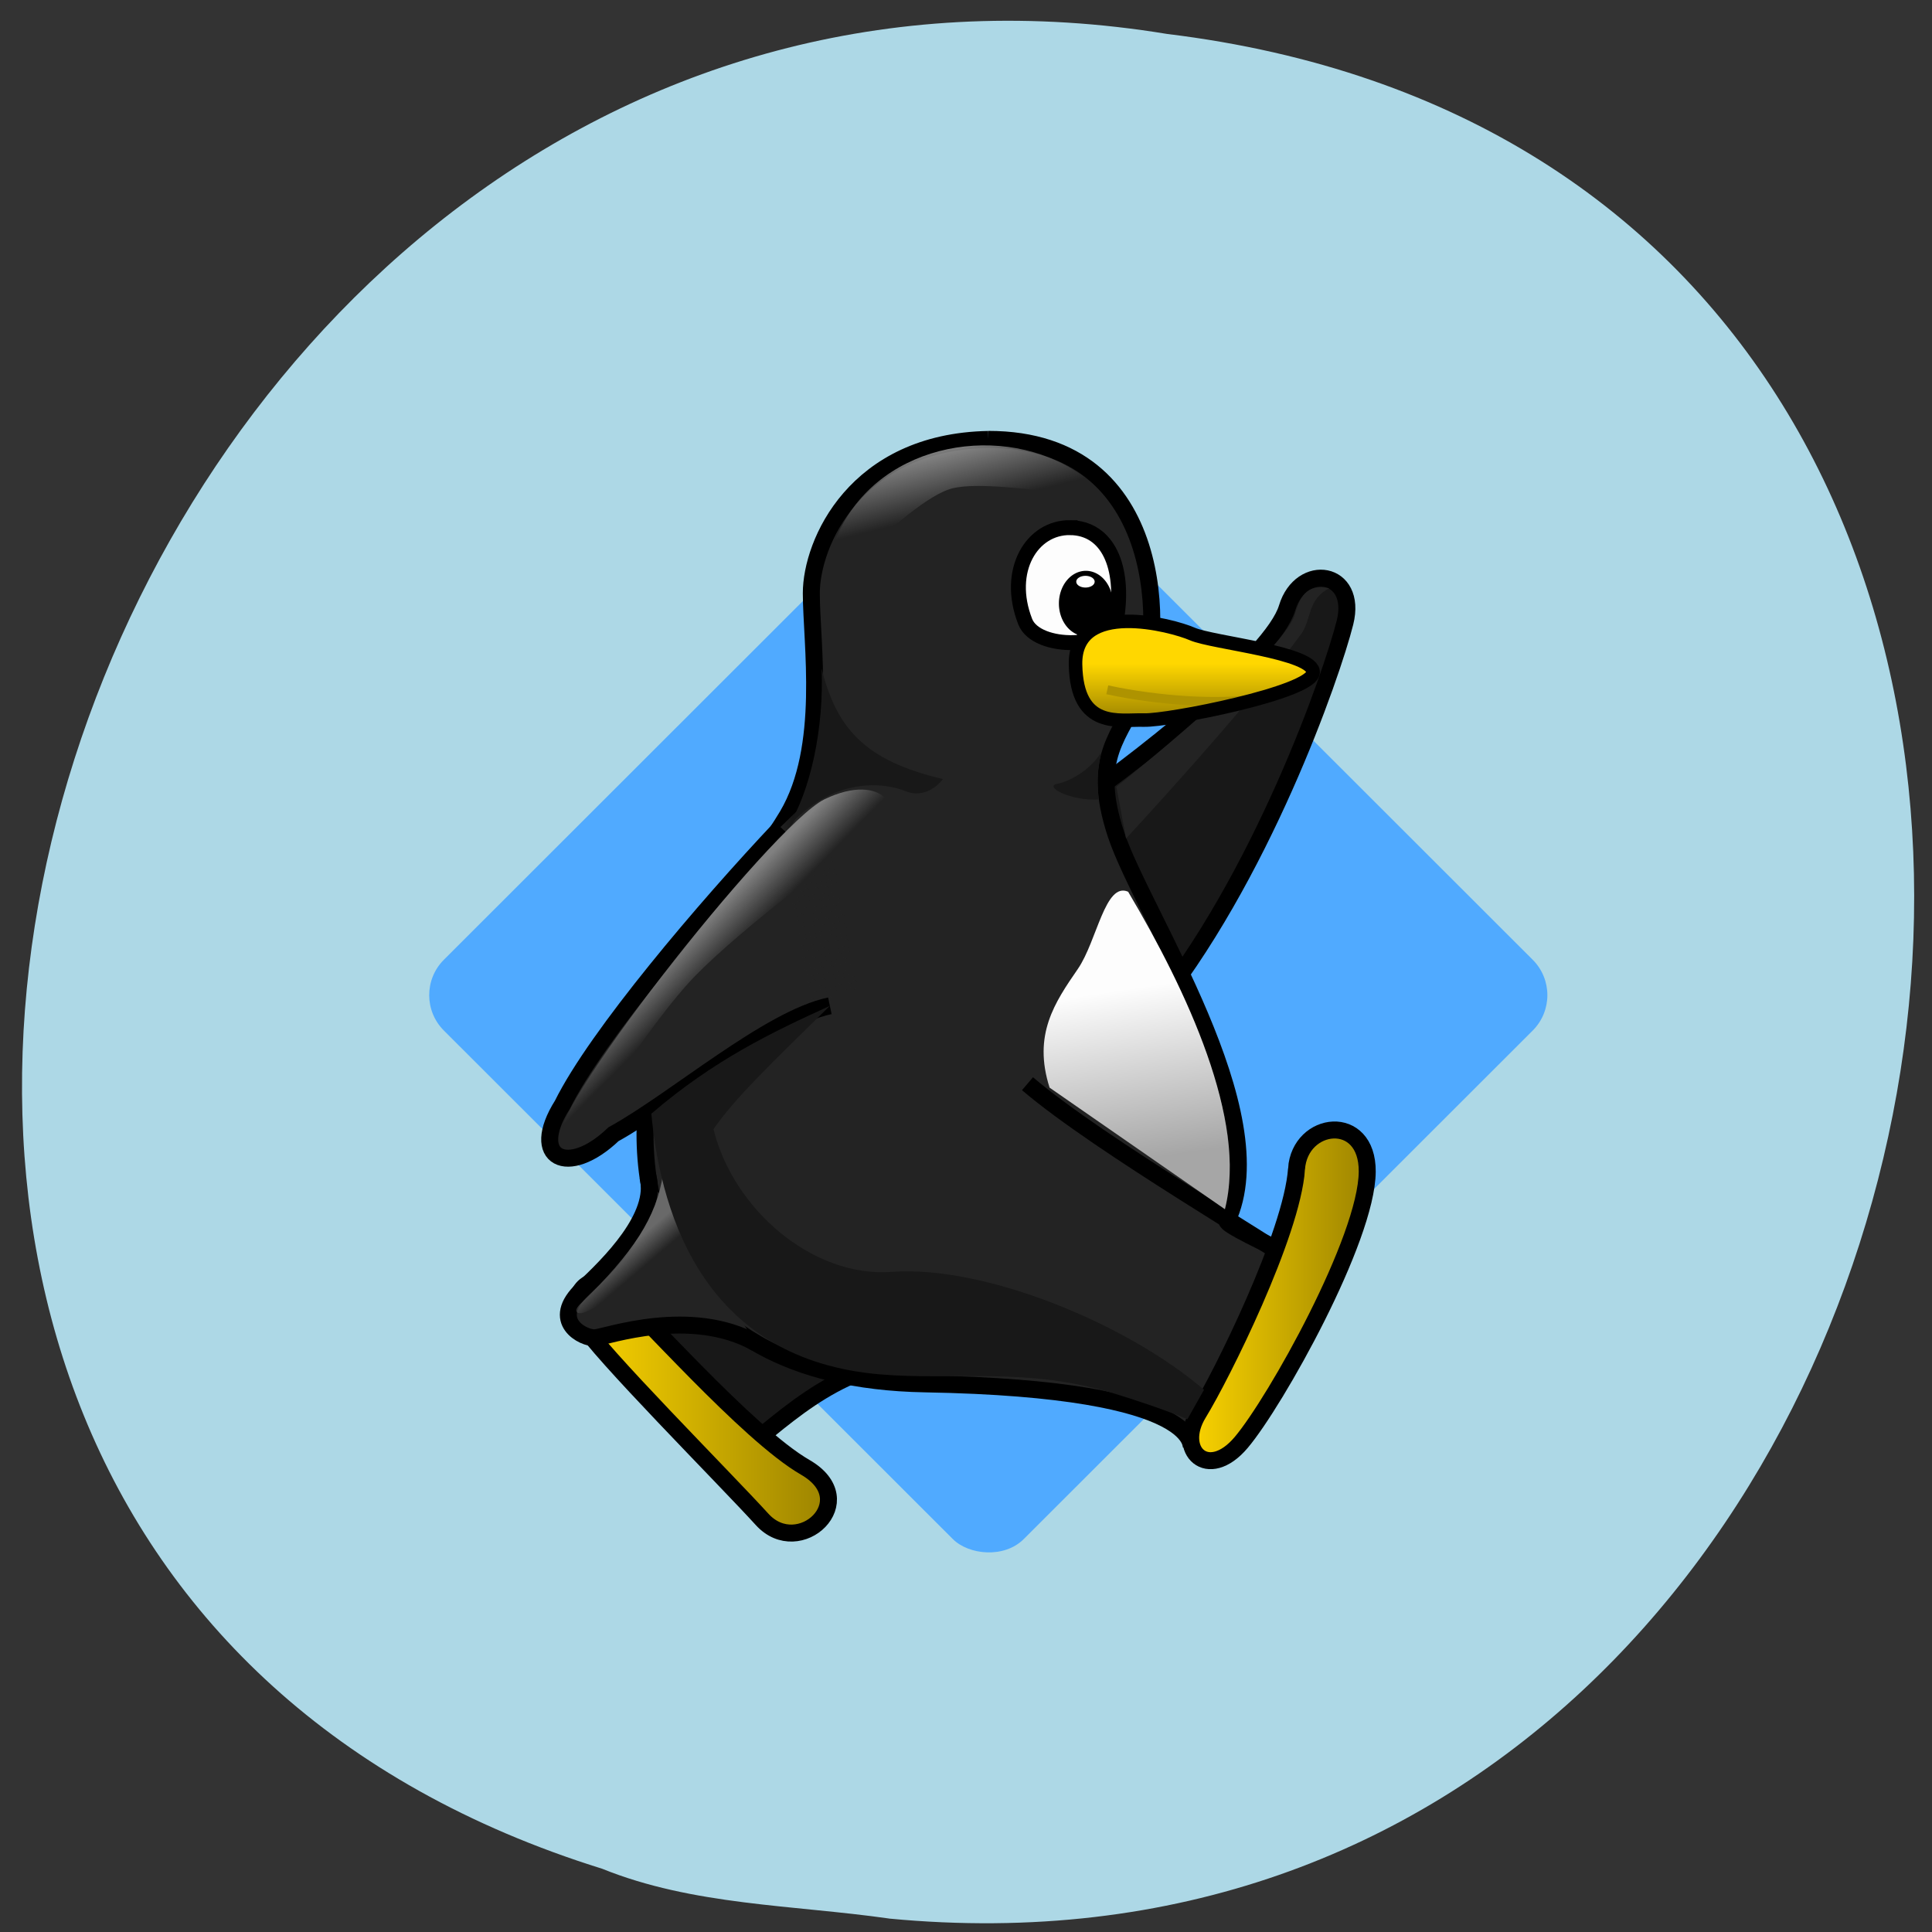 <svg xmlns="http://www.w3.org/2000/svg" xmlns:xlink="http://www.w3.org/1999/xlink" viewBox="0 0 256 256"><rect x="0" y="0" width="256" height="256" fill="#333333" stroke="none"/><defs><linearGradient gradientUnits="userSpaceOnUse" y2="60.851" x2="33.593" y1="57.49" x1="30.17" id="6"><stop stop-color="#808080"/><stop offset="1" stop-color="#808080" stop-opacity="0"/></linearGradient><linearGradient gradientUnits="userSpaceOnUse" y2="94.48" x2="25.358" y1="92.32" x1="23.517" id="A"><stop stop-color="#696969"/><stop offset="1" stop-color="#696969" stop-opacity="0"/></linearGradient><linearGradient gradientUnits="userSpaceOnUse" y2="55.94" x2="47.932" y1="56.984" x1="42.38" id="7"><stop stop-color="#232323"/><stop offset="1" stop-color="#232323" stop-opacity="0"/></linearGradient><linearGradient gradientUnits="userSpaceOnUse" x2="46.864" x1="16.591" id="9" xlink:href="#0"/><linearGradient xlink:href="#0" id="8" gradientUnits="userSpaceOnUse" y1="26.69" x2="0" y2="33.27"/><linearGradient gradientUnits="userSpaceOnUse" y2="9.263" x2="60.782" y1="0.187" x1="58.52" id="5" xlink:href="#2"/><linearGradient id="0"><stop stop-color="#ffd700"/><stop offset="1" stop-color="#998100"/></linearGradient><linearGradient gradientUnits="userSpaceOnUse" x2="107.57" x1="85.76" id="4" xlink:href="#0"/><linearGradient gradientUnits="userSpaceOnUse" y2="95.46" x2="86.49" y1="90.79" x1="91.35" id="1" xlink:href="#2"/><linearGradient gradientUnits="userSpaceOnUse" y2="82.71" x2="80.55" y1="63.64" x1="77.72" id="3"><stop stop-color="#fdfdfd"/><stop offset="1" stop-color="#a6a6a6"/></linearGradient><linearGradient id="2"><stop stop-color="#a9a9a9"/><stop offset="1" stop-color="#a9a9a9" stop-opacity="0"/></linearGradient></defs><path d="m 117.8 254.22 c 152.08 14.54 193.02 -230.68 36.856 -249.72 -143.59 -23.602 -217.54 198.67 -74.864 243.12 c 12.06 4.871 25.25 4.777 38.01 6.594 z" fill="#add8e6" color="#000"/><g transform="matrix(1.176 0 0 1.175 55.792 56.59)" fill-rule="evenodd"><path d="m 67.71 75.56 l 27.11 17.889 l -3.947 9.453 c 0 0 -22.457 -18.01 -23.16 -27.342 z" fill="url(#1)"/><rect width="92.41" height="92.41" x="-46.31" y="44.3" transform="matrix(0.707 -0.707 0.707 0.707 0 0)" fill="#50aaff" rx="5.649"/><g stroke="#000"><g stroke-width="1.914"><g fill="#181818"><path d="m 70.922 44.522 c 10.119 -6.908 25.04 -18.756 26.661 -24.13 c 1.557 -5.157 7.979 -4.184 6.519 1.654 -1.46 5.838 -9.438 28.899 -21.99 44.27"/><path d="m 19.741 96.77 c 5.728 -1.683 8.931 -8.287 13.12 -12.422 7.597 6.974 47.15 20.382 26.592 20.724 -10.565 -0.608 -16.712 5.129 -22.468 9.809 z"/></g><path d="m 63.926 1.394 c -14.999 0.275 -19.953 11.697 -19.953 17.338 c 0 5.642 1.853 17.369 -2.688 25.07 -3 5.091 -12.506 17.16 -15.201 28.454 -2.692 11.284 -0.59 35.09 30.686 35.64 32.2 0.567 29.987 7.446 29.987 7.446 l 11.426 -21.827 c -2.987 -1.428 -7.559 -3.593 -7.369 -3.995 5.742 -12.173 -9.63 -34.804 -12.52 -43.611 -2.89 -8.807 0.507 -10.985 2.847 -16.352 2.339 -5.367 3.289 -28.17 -17.215 -28.17" fill="#232323"/><path d="m 68.33 74.05 c 8.394 7.156 28.76 18.852 29.585 19.953" fill="none"/><path d="m 21.681 97.17 c -2.834 -2.266 -5.267 0.872 -3.571 3.89 1.696 3.02 16.16 17.54 20.318 22.12 4.155 4.577 11.389 -2.106 4.859 -5.873 c -6.53 -3.767 -18.773 -17.869 -21.607 -20.13" fill="url(#9)"/></g><path d="m 25.559 84.49 c 1.178 4.515 -4.362 9.928 -7.321 12.713 -3.848 3.623 0.098 5.594 1.374 5.496 1.276 -0.098 10.762 -3.528 18.12 0.594" fill="#232323" stroke-width="1.911"/></g><path d="m 27.27 84.2 c -0.726 4.876 -3.352 8.929 -9.248 14.609 -1.051 1.012 -0.338 1.287 0.347 1.041 1.91 -0.686 12.243 -6.803 12.04 -7 z" fill="url(#A)"/><path d="m 78.35 40.569 c 0 0 18.832 -15.04 20.1 -19.421 0.525 -1.821 1.227 -3.533 3.877 -2.969 -2.485 1.257 -1.978 3.532 -3.165 5.165 c -5.949 8.182 -19.727 23.06 -19.727 23.06" fill="#232323"/><path d="m 73.13 11.339 c -4.305 -0.049 -7.307 4.843 -5.058 10.6 1.289 3.3 9.766 3.119 10.304 -0.32 0.918 -5.864 -0.987 -10.232 -5.246 -10.28 z" fill="#fdfdfd" stroke="#000" stroke-width="1.682"/><path d="m 72.76 17.291 a 3.038 3.686 0 0 1 4.291 -0.008 3.038 3.686 0 0 1 0.017 5.206 3.038 3.686 0 0 1 -4.291 0.035 3.038 3.686 0 0 1 -0.04 -5.205"/><path d="m 81.46 33.04 c 2.722 0.091 18.873 -3.085 19.05 -5.353 0.181 -2.268 -11.342 -3.357 -13.61 -4.355 -2.268 -0.998 -13.293 -3.942 -13.156 3.448 0.137 7.39 4.99 6.17 7.712 6.261 z" fill="url(#8)"/><g fill="none"><path d="m 77.32 29.629 c 5.741 1.247 12.703 1.668 16.553 1.027" stroke="#ae9300" stroke-width="1.016"/><path d="m 81.46 33.04 c 2.722 0.091 18.873 -3.085 19.05 -5.353 0.181 -2.268 -11.342 -3.357 -13.61 -4.355 -2.268 -0.998 -13.293 -3.942 -13.156 3.448 0.137 7.39 4.99 6.17 7.712 6.261 z" stroke="#000" stroke-width="1.524"/></g><path d="m 45.836 40.17 c -13.512 11.442 -34.729 38.79 -30.485 41.45 3.66 2.293 25.475 -16.621 34.7 -18.55" fill="url(#7)"/><path d="m 40.553 45.16 c -8.557 9.07 -20.773 23.461 -24.625 31.26 -3.802 6.02 0.596 8.263 5.753 3.326 7 -3.867 17.5 -13.04 24.381 -14.483" fill="none" stroke="#000" stroke-width="1.914"/><path d="m 16.04 80.33 c 1.518 0.979 7.63 -10.358 13.964 -17.488 4.421 -4.976 17.09 -14.7 21.347 -17.22 3.512 -2.08 0.859 -6.904 -5.892 -3.648 -5.98 2.885 -32.896 37.29 -29.419 38.35" fill="url(#6)"/><path d="m 46.693 12.705 c -4.264 10.671 7.642 -4.527 13.275 -5.819 5.633 -1.291 22.19 3.219 13.438 -2.134 -8.749 -5.354 -22.449 -2.718 -26.714 7.953" fill="url(#5)"/><path d="m 98.64 83.66 c 0.382 -5.453 8.02 -6.359 7.97 0.313 -0.055 7.588 -10.331 25.947 -14.2 30.532 -3.728 4.418 -7.432 0.963 -4.816 -3.303 2.614 -4.263 10.531 -20.19 11.05 -27.542 z" fill="url(#4)" stroke="#000" stroke-width="1.914"/><path d="m 79.67 52.4 c -2.593 -1.15 -3.508 5.564 -5.663 8.701 -2.597 3.779 -5.098 7.417 -3.187 13.392 l 19.755 13.712 c 2.548 -10.03 -4.284 -24.627 -10.905 -35.805" fill="url(#3)"/><path d="m 74.13 16.97 a 1.035 0.659 0 0 1 1.462 -0.001 1.035 0.659 0 0 1 0.006 0.931 1.035 0.659 0 0 1 -1.462 0.006 1.035 0.659 0 0 1 -0.014 -0.931" fill="#fff"/><g fill="#181818"><path d="m 46.06 65.27 c -6.564 6.439 -10.762 10.478 -13.11 13.909 2.264 9.124 11.239 16.745 20.08 16.09 10.44 -0.775 26.465 5.812 35.19 13.292 l -1.874 3.331 c 0 0 -2.318 -1.066 -8.05 -2.845 -10.06 -3.123 -18.03 -1.496 -26.58 -2.221 c -19.381 -1.642 -24.623 -17.253 -25.771 -29.392 7.04 -6.05 13.595 -9.199 20.12 -12.163"/><path d="m 45.13 27.22 c 1.68 6.714 4.817 10.393 13.675 12.475 -1.259 1.601 -2.927 1.907 -4.197 1.374 -2.48 -1.039 -8.266 -1.636 -13.32 4.106 2.618 -4.111 4.115 -11.281 3.842 -17.956 z"/><path d="m 76.6 36.743 c -1.324 2.056 -3.609 3.242 -4.933 3.492 -1.527 0.288 1.471 1.933 4.684 1.77 -0.275 -2.932 0.041 -3.782 0.249 -5.262 z"/></g></g></svg>